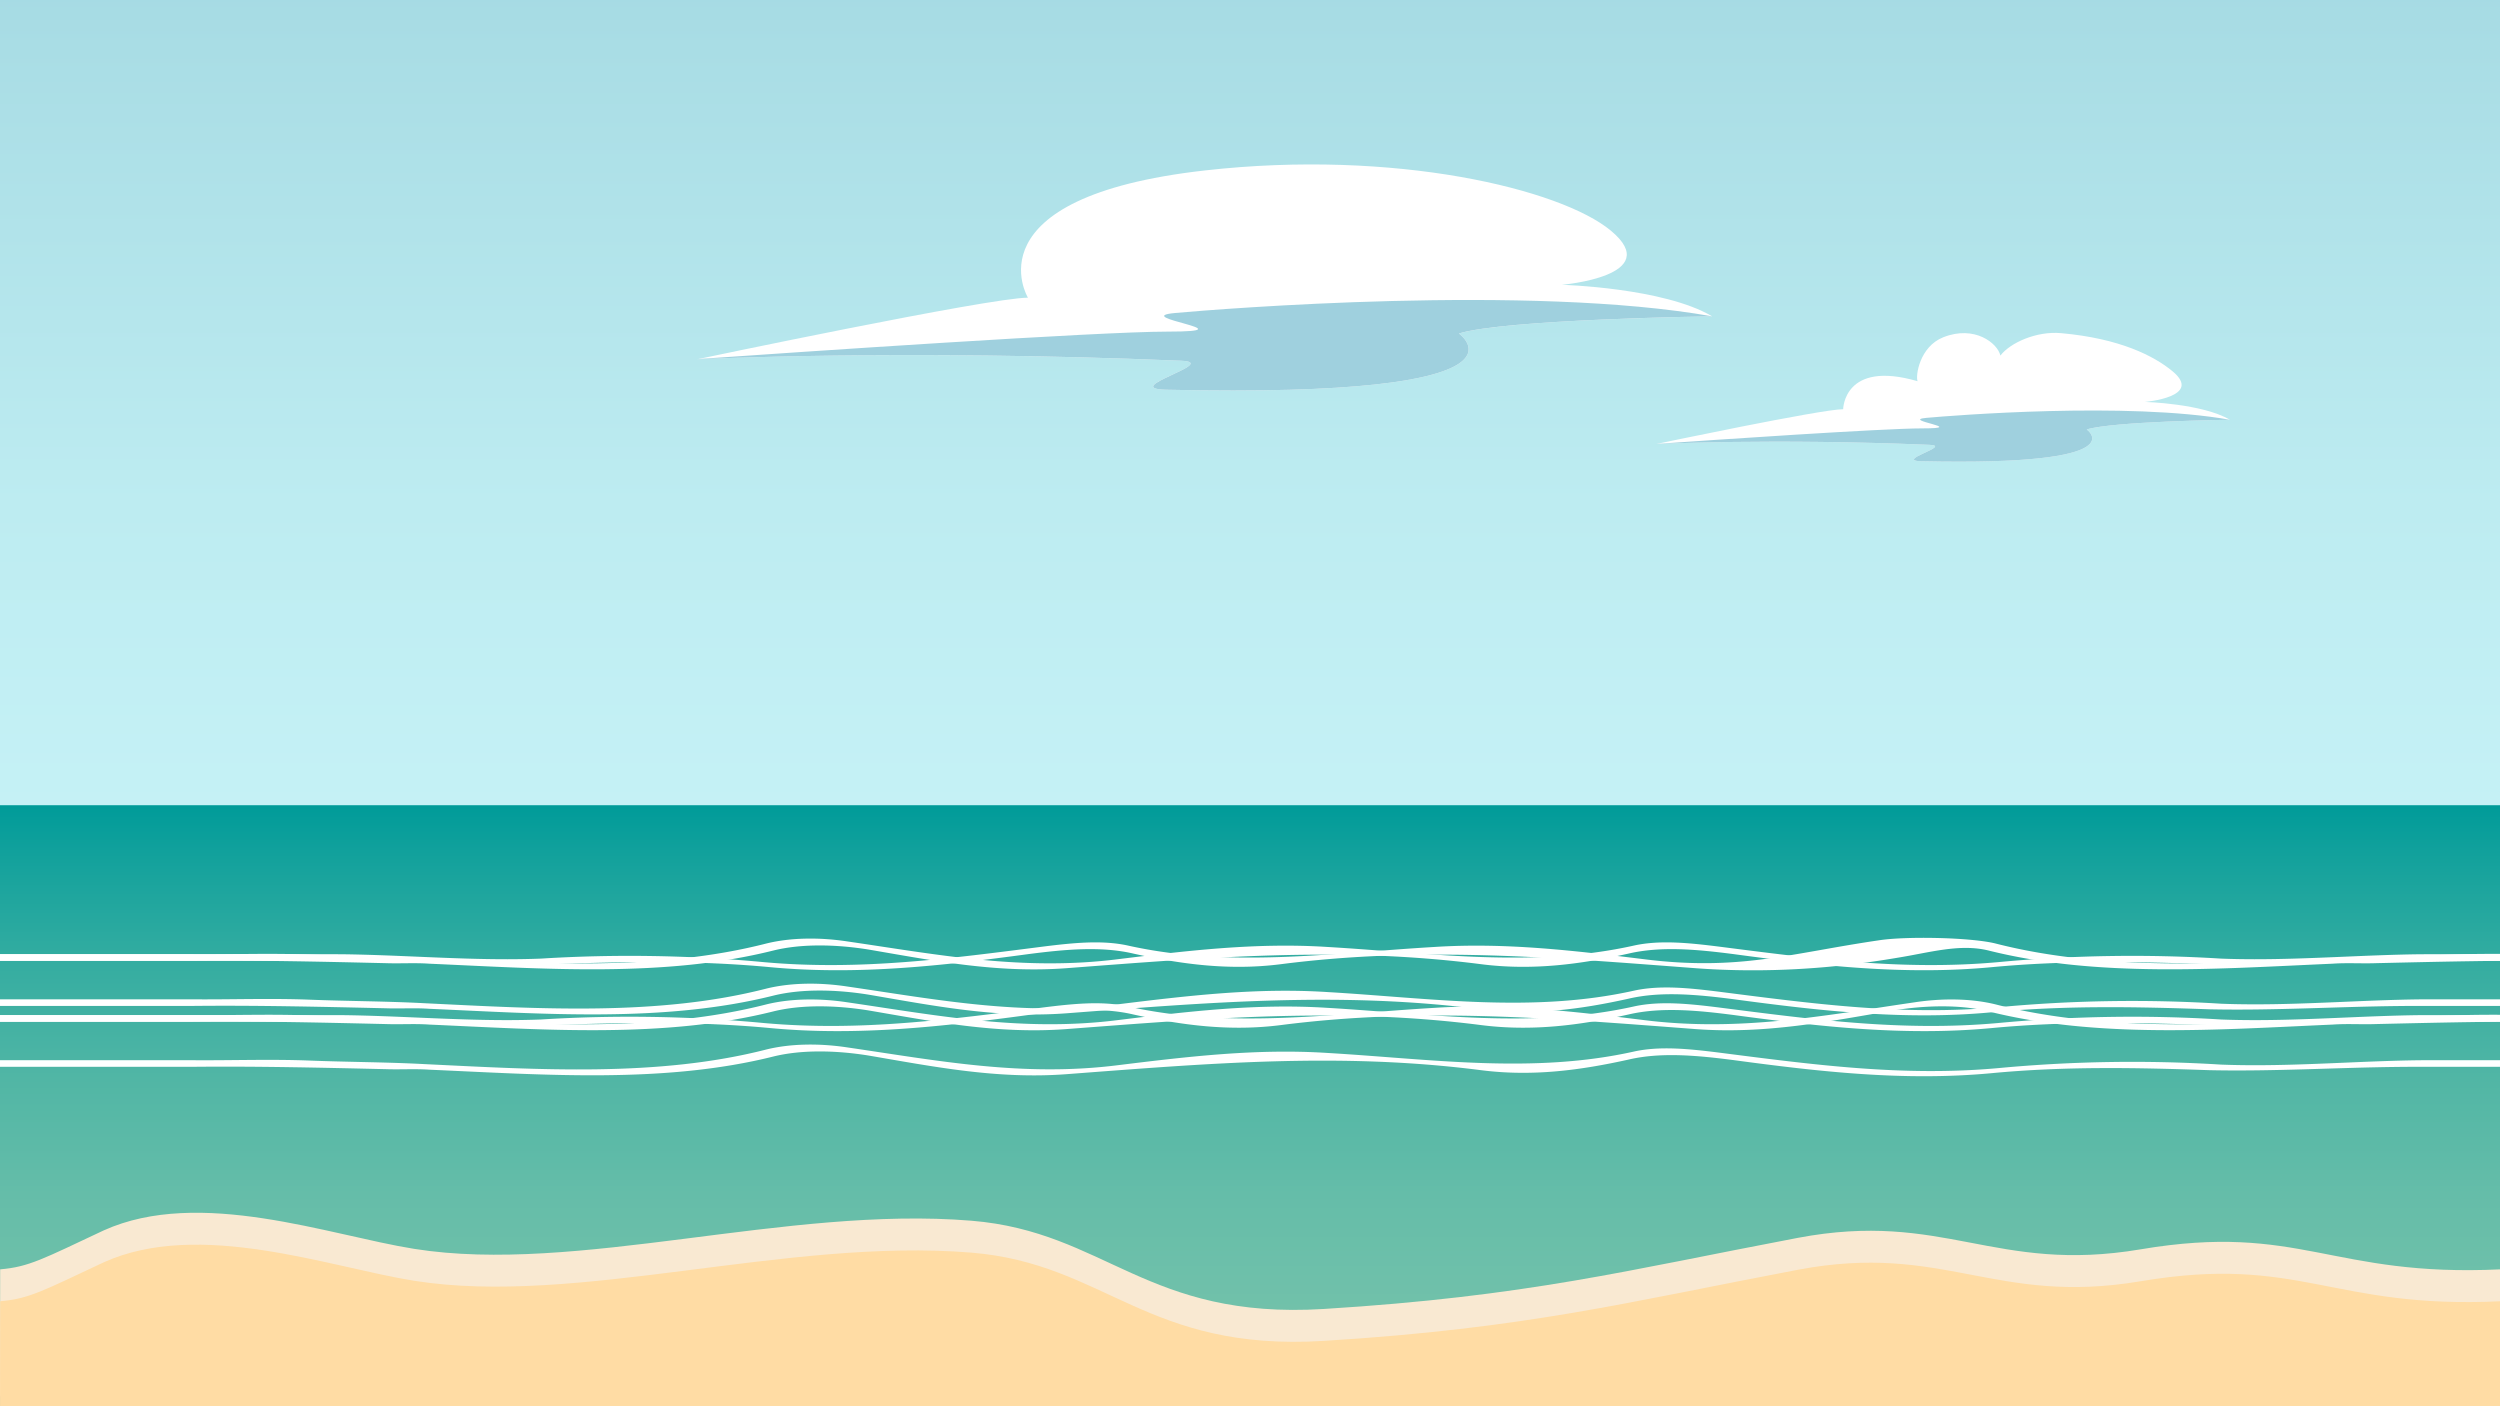 <svg xmlns="http://www.w3.org/2000/svg" xmlns:xlink="http://www.w3.org/1999/xlink" width="1920" height="1080" viewBox="0 0 1920 1080">
  <rect x="0" y="0" width="1920" height="1080" fill="#333333" stroke="none"/>
  <defs>
    <linearGradient id="a" x1="945.364" y1="1092.606" x2="945.364" y2="-88.861" gradientUnits="userSpaceOnUse">
      <stop offset="0" stop-color="#cdf7fa"/>
      <stop offset="0.298" stop-color="#c9f4f8"/>
      <stop offset="0.597" stop-color="#bdecf1"/>
      <stop offset="0.894" stop-color="#a9dde5"/>
      <stop offset="1" stop-color="#a0d7e0"/>
    </linearGradient>
    <linearGradient id="b" data-name="Unbenannter Verlauf 116" x1="945.364" y1="1092.606" x2="945.364" y2="618.41" gradientUnits="userSpaceOnUse">
      <stop offset="0" stop-color="#75c2ab"/>
      <stop offset="0.185" stop-color="#71c1aa"/>
      <stop offset="0.37" stop-color="#65bda9"/>
      <stop offset="0.556" stop-color="#51b6a5"/>
      <stop offset="0.741" stop-color="#35ada1"/>
      <stop offset="0.925" stop-color="#11a19c"/>
      <stop offset="1" stop-color="#009b99"/>
    </linearGradient>
  </defs>
  <rect x="-46.016" y="-88.861" width="1982.76" height="1181.467" fill="url(#a)"/>
  <rect x="-46.016" y="618.41" width="1982.76" height="474.197" fill="url(#b)"/>
  <g>
    <path d="M907,277.04c-215.247-9.033-371.685-1.1-371.685-1.1s224.5-47.316,254.14-47.316c0,0-46.539-77.135,135.962-97.731,146.269-16.507,273.213,14.309,311.686,46.22,42.1,34.916-37.611,41.607-37.611,41.607s78.243,2.2,115.416,24.209c0,0-158.7,2.2-194.489,13.2,0,0,71.066,49.782-224.564,43.18C858.469,298.478,938.167,278.349,907,277.04Z" fill="#fff"/>
    <path d="M1120.422,256.133c35.452-10.9,191.534-13.162,194.443-13.2-139.733-24.824-377.712-5.7-412.287-2.56-36.3,3.3,59.221,14.305-5.731,14.305-53.552,0-281.99,15.584-360.522,21.053l-1.007.213s156.438-7.933,371.685,1.1c31.164,1.309-48.534,21.438-11.145,22.273C1191.488,305.915,1120.422,256.133,1120.422,256.133Z" fill="#9fd0de"/>
  </g>
  <g>
    <path d="M1481.976,341.641c-121.65-5.105-210.063-.622-210.063-.622s126.879-26.741,143.631-26.741c0,0,.418-38.04,57.166-21.5-1.709-3.938,1.455-26.482,19.675-33.734,24.083-9.586,41.859,4.591,43.91,14.043,7.521-9.846,27.7-18.912,46.493-17.234,45.452,4.057,71.661,17.625,85.751,29.313,23.791,19.733-21.256,23.515-21.256,23.515s44.22,1.244,65.229,13.682c0,0-89.694,1.243-109.919,7.462,0,0,40.165,28.135-126.915,24.4C1454.546,353.757,1499.589,342.381,1481.976,341.641Z" fill="#fff"/>
    <path d="M1602.593,329.825c20.037-6.161,108.249-7.439,109.893-7.462-78.972-14.03-213.47-3.225-233.01-1.447-20.514,1.865,33.469,8.085-3.24,8.085-30.265,0-159.371,8.807-203.754,11.9l-.569.12s88.413-4.483,210.063.622c17.613.74-27.43,12.116-6.3,12.588C1642.758,357.96,1602.593,329.825,1602.593,329.825Z" fill="#9fd0de"/>
  </g>
  <g>
    <g>
      <path d="M2128.375,737.918H1974.116c-49.992-.531-99.332.636-149.408,1.8-11.046.389-22.093-.389-33.139.389C1703.2,744,1611.147,751,1527.2,730c-22.092-5.447-45.167,1.584-69.468,5.474-50.077,8.557-102.117,12.028-155.139,8.137-108.254-8.167-209.879-17.112-318.869-3.11-39.767,5.057-76.587,0-113.408-8.167-25.038-5.835-53.022-3.113-80.27.387-66.277,8.947-131.082,16.337-198.1,10.114-57.441-5.446-111.936-4.279-167.89-2.329q-10.1.212-20.173.213c-47.045.039-94.13-2.922-141.541-2.8H-7.236v-5.076h264.8c1.784.007,3.438.013,5.149.021,42.389.529,84.741,3.859,127.086,3.829,8.469-.007,16.938-.147,25.408-.47a1103.03,1103.03,0,0,1,171.584,2.721c73.642,6.613,142.129-2.723,215.034-12.057,22.092-2.724,44.185-5.056,64.068-.779,78.06,17.5,156.121,5.835,235.654,1.167,54.495-3.5,106.78,2.724,160.539,9.335,73.642,9.335,112.181-4.416,181.4-14.527,20.619-3.113,69.714-2.2,88.861,2.469,83.215,21.393,174.531,15.559,262.9,11.28,29.457-1.556,58.914-1.556,88.37-2.723,30.193-1.166,60.386,0,90.495-.266h154.259Z" fill="#fff"/>
      <path d="M-7.236,737.918h154.26c49.991-.531,99.331.636,149.408,1.8,11.046.389,22.092-.389,33.138.389C417.94,744,509.993,751,593.944,730c22.093-5.447,48.6-4.668,72.906-.779,50.076,8.557,98.679,18.281,151.7,14.39,108.253-8.167,209.879-17.112,318.868-3.11,39.767,5.057,76.588,0,113.409-8.167,25.038-5.835,53.022-3.113,80.269.387,66.278,8.947,131.082,16.337,198.1,10.114,57.441-5.446,111.936-4.279,167.891-2.329q10.1.212,20.173.213c47.044.039,94.13-2.922,141.54-2.8h269.577v-5.076h-264.8c-1.783.007-3.438.013-5.149.021-42.389.529-84.741,3.859-127.086,3.829-8.469-.007-16.938-.147-25.407-.47a1103.042,1103.042,0,0,0-171.585,2.721c-73.641,6.613-142.128-2.723-215.034-12.057-22.092-2.724-44.185-5.056-64.068-.779-78.06,17.5-156.12,5.835-235.653,1.167-54.495-3.5-106.781,2.724-160.54,9.335-73.641,9.335-139.182-3.5-208.406-13.612-20.619-3.114-42.712-3.114-61.859,1.554-83.215,21.393-174.531,15.559-262.9,11.28-29.456-1.556-58.913-1.556-88.37-2.723-30.193-1.166-60.386,0-90.494-.266H-7.236Z" fill="#fff"/>
      <path d="M-7.236,772.558h154.26c49.991-.532,99.331.636,149.408,1.8,11.046.39,22.092-.389,33.138.39,88.37,3.89,180.423,10.89,264.374-10.114,22.093-5.445,48.6-4.668,72.906-.777,50.076,8.556,98.679,18.28,151.7,14.39,108.253-8.167,209.879-17.113,318.868-3.111,39.767,5.057,76.588,0,113.409-8.167,25.038-5.835,53.022-3.112,80.269.387,66.278,8.948,131.082,16.337,198.1,10.115,57.441-5.447,111.936-4.279,167.891-2.329q10.1.21,20.173.213c47.044.039,94.13-2.923,141.54-2.8h269.577v-5.076h-264.8c-1.783.007-3.438.011-5.149.02-42.389.529-84.741,3.859-127.086,3.829-8.469-.006-16.938-.147-25.407-.47a1103.166,1103.166,0,0,0-171.585,2.721c-73.641,6.613-142.128-2.723-215.034-12.058-22.092-2.723-44.185-5.055-64.068-.777-78.06,17.5-156.12,5.835-235.653,1.167-54.495-3.5-106.781,2.722-160.54,9.334-73.641,9.335-139.182-3.5-208.406-13.612-20.619-3.114-42.712-3.114-61.859,1.555-83.215,21.392-174.531,15.559-262.9,11.279-29.456-1.556-58.913-1.556-88.37-2.723-30.193-1.165-60.386,0-90.494-.265H-7.236Z" fill="#fff"/>
    </g>
    <g>
      <path d="M2128.375,784.681H1974.116c-49.992-.531-99.332.636-149.408,1.8-11.046.389-22.093-.389-33.139.389-88.37,3.89-180.422,10.891-264.374-10.113-22.092-5.445-48.6-4.668-72.9-.777-50.077,8.556-98.68,18.279-151.7,14.39-108.254-8.168-209.879-17.114-318.869-3.111-39.767,5.057-76.587,0-113.408-8.167-25.038-5.836-53.022-3.112-80.27.387-66.277,8.947-131.082,16.336-198.1,10.115-57.441-5.447-111.936-4.28-167.89-2.33q-10.1.21-20.173.214c-47.045.038-94.13-2.923-141.541-2.8H-7.236v-5.075h264.8c1.784.006,3.438.011,5.149.02,42.39.529,84.741,3.859,127.086,3.829,8.469-.007,16.938-.147,25.408-.47a1103.153,1103.153,0,0,1,171.584,2.721c73.642,6.613,142.129-2.723,215.034-12.058,22.092-2.723,44.185-5.055,64.068-.777,78.06,17.5,156.121,5.835,235.654,1.166,54.495-3.5,106.78,2.723,160.539,9.335,73.642,9.334,139.183-3.5,208.406-13.612,20.62-3.114,42.712-3.114,61.859,1.555,83.215,21.391,174.531,15.558,262.9,11.279,29.457-1.556,58.914-1.556,88.37-2.723,30.193-1.165,60.386,0,90.495-.265h154.259Z" fill="#fff"/>
      <path d="M-7.236,784.681h154.26c49.991-.531,99.331.636,149.408,1.8,11.046.389,22.092-.389,33.138.389,88.37,3.89,180.423,10.891,264.374-10.113,22.093-5.445,48.6-4.668,72.906-.777,50.076,8.556,98.679,18.279,151.7,14.39,108.253-8.168,209.879-17.114,318.868-3.111,39.767,5.057,76.588,0,113.409-8.167,25.038-5.836,53.022-3.112,80.269.387,66.278,8.947,131.082,16.336,198.1,10.115,57.441-5.447,111.936-4.28,167.891-2.33q10.1.21,20.173.214c47.044.038,94.13-2.923,141.54-2.8h269.577v-5.075h-264.8c-1.783.006-3.438.011-5.149.02-42.389.529-84.741,3.859-127.086,3.829-8.469-.007-16.938-.147-25.407-.47a1103.166,1103.166,0,0,0-171.585,2.721c-73.641,6.613-142.128-2.723-215.034-12.058-22.092-2.723-44.185-5.055-64.068-.777-78.06,17.5-156.12,5.835-235.653,1.166-54.495-3.5-106.781,2.723-160.54,9.335-73.641,9.334-139.182-3.5-208.406-13.612-20.619-3.114-42.712-3.114-61.859,1.555-83.215,21.391-174.531,15.558-262.9,11.279-29.456-1.556-58.913-1.556-88.37-2.723-30.193-1.165-60.386,0-90.494-.265H-7.236Z" fill="#fff"/>
      <path d="M-7.236,819.32h154.26c49.991-.531,99.331.636,149.408,1.8,11.046.389,22.092-.388,33.138.389C417.94,825.4,509.993,832.4,593.944,811.4c22.093-5.447,48.6-4.668,72.906-.779,50.076,8.558,98.679,18.281,151.7,14.391,108.253-8.168,209.879-17.114,318.868-3.111,39.767,5.058,76.588,0,113.409-8.168,25.038-5.835,53.022-3.112,80.269.388,66.278,8.947,131.082,16.337,198.1,10.114,57.441-5.446,111.936-4.279,167.891-2.329q10.1.212,20.173.213c47.044.039,94.13-2.922,141.54-2.8h269.577v-5.076h-264.8c-1.783.007-3.438.013-5.149.021-42.389.529-84.741,3.86-127.086,3.829-8.469-.007-16.938-.147-25.407-.47a1103.042,1103.042,0,0,0-171.585,2.721c-73.641,6.614-142.128-2.722-215.034-12.057-22.092-2.724-44.185-5.056-64.068-.779-78.06,17.5-156.12,5.835-235.653,1.167-54.495-3.5-106.781,2.724-160.54,9.335-73.641,9.335-139.182-3.5-208.406-13.612-20.619-3.114-42.712-3.114-61.859,1.554-83.215,21.393-174.531,15.559-262.9,11.28-29.456-1.556-58.913-1.556-88.37-2.723-30.193-1.166-60.386,0-90.494-.266H-7.236Z" fill="#fff"/>
    </g>
  </g>
  <g>
    <path d="M1643.966,959.491c-112,18.927-151.122-30.074-263.342-8.793-131.128,24.868-207.29,44.887-363.923,54.591-136.115,8.433-167.589-59.322-270.658-67.78C604.015,925.853,442.818,979,318.113,959.126c-65.088-10.371-164.8-47.381-238.411-14.2C32.918,966.894,22.152,973.021.129,974.85L0,1072.426H80.553l1839.829-.826.129-96.75C1790.314,981.105,1766.41,938.8,1643.966,959.491Z" fill="#f9e9d2"/>
    <path d="M1643.966,984c-112,18.926-151.122-30.075-263.342-8.793-131.128,24.867-207.29,44.886-363.923,54.59-136.115,8.434-167.589-59.321-270.658-67.779-142.028-11.656-303.225,41.487-427.93,21.617-65.088-10.371-164.8-47.381-238.411-14.2C32.918,991.4,22.152,997.532.129,999.361L0,1096.936H80.553l1839.829-.825.129-96.75C1790.314,1005.616,1766.41,963.311,1643.966,984Z" fill="#ffdca4"/>
  </g>
</svg>
